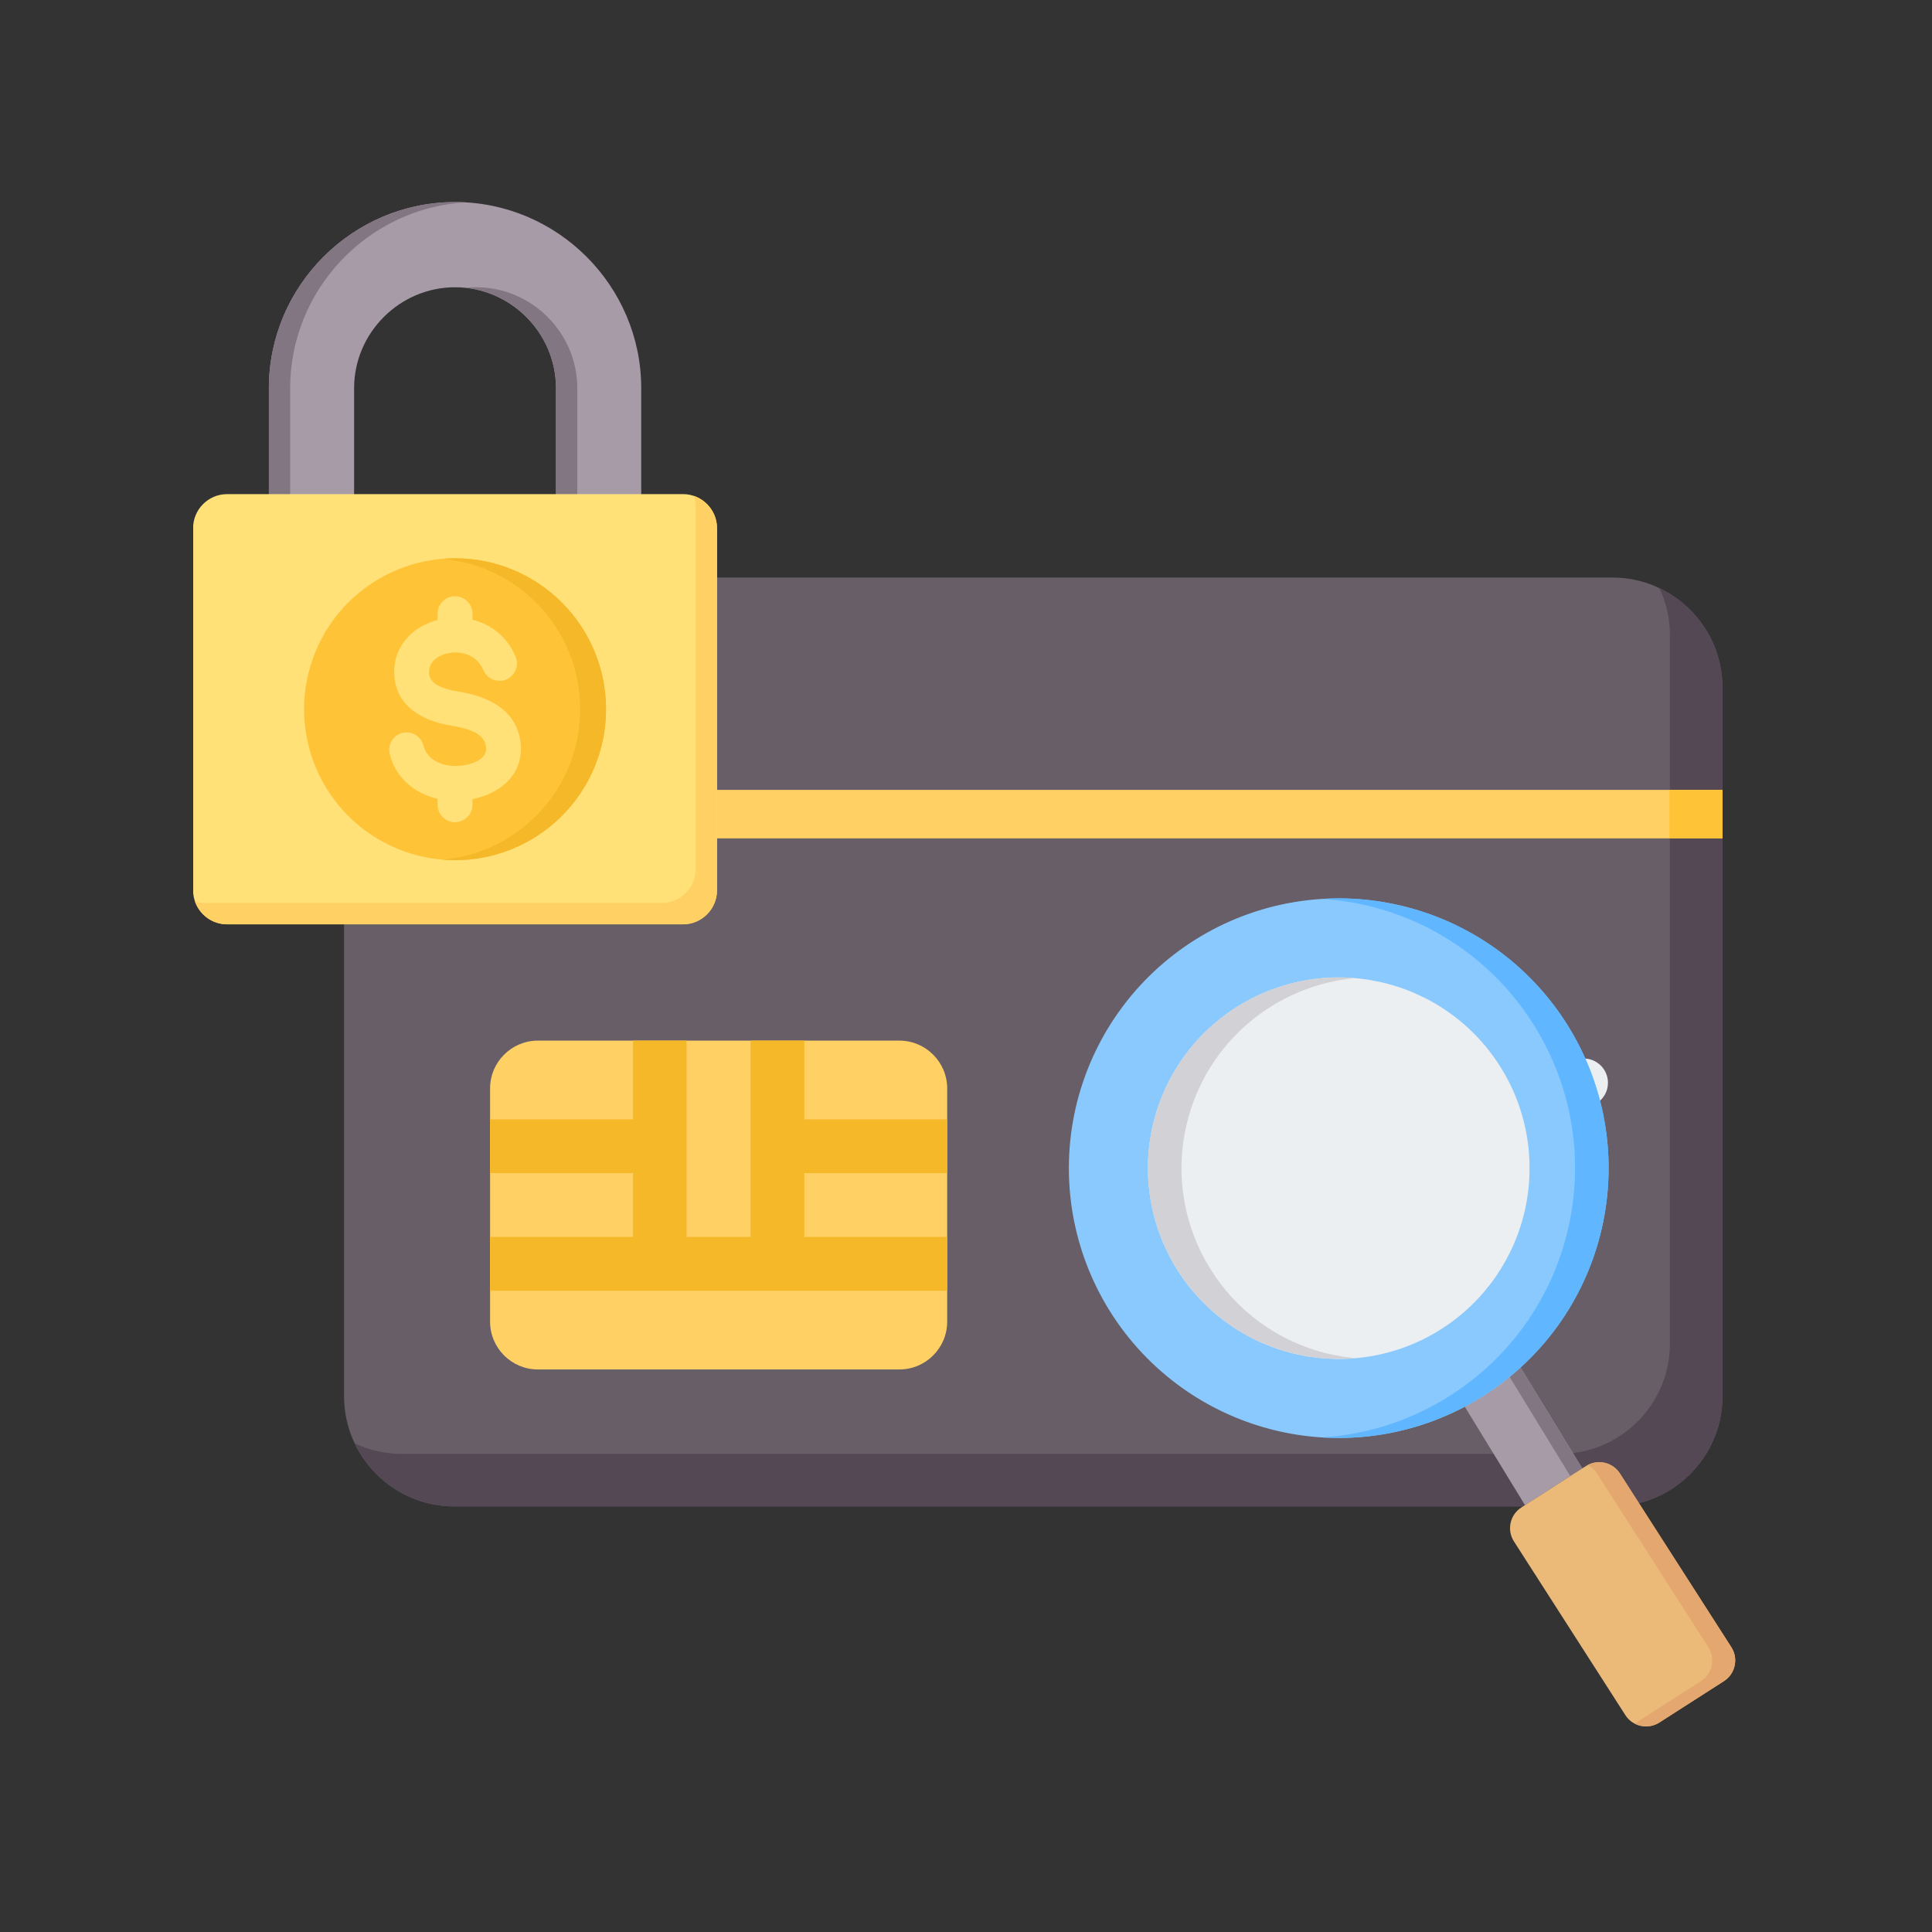 <svg xmlns="http://www.w3.org/2000/svg" xmlns:xlink="http://www.w3.org/1999/xlink" width="1080" zoomAndPan="magnify" viewBox="0 0 810 810" height="1080" preserveAspectRatio="xMidYMid meet" version="1.0"><rect x="0" y="0" width="810" height="810" fill="#333333" stroke="none"/><defs><clipPath id="158248d1db"><path d="M 112 84.645 L 269 84.645 L 269 227 L 112 227 Z M 112 84.645 " clip-rule="nonzero"/></clipPath><clipPath id="916029092c"><path d="M 112 84.645 L 243 84.645 L 243 227 L 112 227 Z M 112 84.645 " clip-rule="nonzero"/></clipPath><clipPath id="32254f3c0e"><path d="M 81 207 L 301 207 L 301 388 L 81 388 Z M 81 207 " clip-rule="nonzero"/></clipPath></defs><path fill="#685e68" d="M 722.152 585.449 L 722.152 288.25 C 722.152 262.883 701.391 242.129 676.02 242.129 L 190.387 242.129 C 165.012 242.129 144.254 262.883 144.254 288.25 L 144.254 585.449 C 144.254 610.812 165.012 631.566 190.387 631.566 L 676.02 631.566 C 701.395 631.566 722.152 610.812 722.152 585.449 Z M 722.152 585.449 " fill-opacity="1" fill-rule="evenodd"/><path fill="#544854" d="M 722.152 585.449 L 722.152 288.25 C 722.152 269.902 711.289 253.973 695.68 246.559 C 698.52 252.531 700.109 259.195 700.109 266.215 L 700.109 563.414 C 700.109 588.781 679.352 609.535 653.977 609.535 L 168.348 609.535 C 161.324 609.535 154.66 607.941 148.688 605.105 C 156.102 620.711 172.035 631.566 190.391 631.566 L 676.02 631.566 C 701.395 631.566 722.152 610.812 722.152 585.449 Z M 722.152 585.449 " fill-opacity="1" fill-rule="evenodd"/><path fill="#ffd064" d="M 144.23 331.16 L 722.176 331.16 L 722.176 351.5 L 144.23 351.5 Z M 144.23 331.16 " fill-opacity="1" fill-rule="evenodd"/><path fill="#ffc338" d="M 699.91 331.16 L 722.176 331.16 L 722.176 351.5 L 699.91 351.5 Z M 699.91 331.16 " fill-opacity="1" fill-rule="evenodd"/><path fill="#eceff1" d="M 663.965 443.781 C 669.582 443.781 674.141 448.336 674.141 453.953 C 674.141 459.57 669.582 464.125 663.965 464.125 L 491.414 464.125 C 485.797 464.125 481.242 459.57 481.242 453.953 C 481.242 448.336 485.797 443.781 491.414 443.781 Z M 663.965 443.781 " fill-opacity="1" fill-rule="evenodd"/><path fill="#eceff1" d="M 611.477 511.254 C 617.094 511.254 621.652 515.809 621.652 521.426 C 621.652 527.043 617.094 531.598 611.477 531.598 L 491.414 531.598 C 485.797 531.598 481.238 527.043 481.238 521.426 C 481.238 515.809 485.797 511.254 491.414 511.254 Z M 611.477 511.254 " fill-opacity="1" fill-rule="evenodd"/><path fill="#ffd064" d="M 377.094 436.285 L 225.484 436.285 C 214.477 436.285 205.469 445.285 205.469 456.293 L 205.469 554.141 C 205.469 565.148 214.477 574.152 225.484 574.152 L 377.094 574.152 C 388.102 574.152 397.109 565.148 397.109 554.141 L 397.109 456.293 C 397.109 445.285 388.102 436.285 377.094 436.285 Z M 377.094 436.285 " fill-opacity="1" fill-rule="evenodd"/><path fill="#f5b829" d="M 397.109 491.832 L 337.223 491.832 L 337.223 518.605 L 397.109 518.605 L 397.109 541.145 L 205.469 541.145 L 205.469 518.605 L 265.398 518.605 L 265.398 491.832 L 205.469 491.832 L 205.469 469.293 L 265.398 469.293 L 265.398 436.285 L 287.855 436.285 L 287.852 518.605 L 314.68 518.605 L 314.68 436.285 L 337.223 436.285 L 337.223 469.293 L 397.109 469.293 Z M 397.109 491.832 " fill-opacity="1" fill-rule="evenodd"/><g clip-path="url(#158248d1db)"><path fill="#a79ba7" d="M 233.102 226.379 L 268.836 226.379 L 268.836 162.742 C 268.836 119.82 233.719 84.715 190.781 84.715 C 147.84 84.715 112.727 119.816 112.727 162.742 L 112.727 223.219 L 148.461 223.219 L 148.461 162.742 C 148.461 139.535 167.566 120.434 190.781 120.434 C 213.996 120.434 233.102 139.539 233.102 162.742 Z M 233.102 226.379 " fill-opacity="1" fill-rule="evenodd"/></g><g clip-path="url(#916029092c)"><path fill="#837683" d="M 233.102 226.379 L 242.035 226.379 L 242.035 162.742 C 242.035 139.539 222.93 120.438 199.715 120.438 C 198.207 120.438 196.715 120.516 195.246 120.676 C 216.398 122.938 233.102 141.047 233.102 162.746 Z M 195.246 84.844 C 154.367 87.176 121.656 121.316 121.656 162.742 L 121.656 223.219 L 112.727 223.219 L 112.727 162.742 C 112.727 119.82 147.844 84.715 190.781 84.715 C 192.281 84.711 193.77 84.758 195.246 84.844 Z M 195.246 84.844 " fill-opacity="1" fill-rule="evenodd"/></g><g clip-path="url(#32254f3c0e)"><path fill="#ffe177" d="M 95.219 207.16 L 286.344 207.16 C 294.199 207.16 300.605 213.562 300.605 221.418 L 300.605 373.27 C 300.605 381.125 294.199 387.527 286.344 387.527 L 95.219 387.527 C 87.363 387.527 80.957 381.125 80.957 373.27 L 80.957 221.418 C 80.957 213.562 87.363 207.16 95.219 207.16 Z M 95.219 207.16 " fill-opacity="1" fill-rule="evenodd"/></g><path fill="#ffd064" d="M 290.918 207.914 C 296.543 209.828 300.605 215.164 300.605 221.418 L 300.605 373.27 C 300.605 381.125 294.199 387.531 286.344 387.531 L 95.219 387.531 C 88.965 387.531 83.625 383.469 81.711 377.848 C 83.148 378.336 84.688 378.602 86.289 378.602 L 277.41 378.602 C 285.266 378.602 291.676 372.195 291.676 364.344 L 291.676 212.488 C 291.676 210.891 291.406 209.352 290.918 207.914 Z M 290.918 207.914 " fill-opacity="1" fill-rule="evenodd"/><path fill="#ffc338" d="M 254.086 297.344 C 254.086 299.418 253.984 301.484 253.781 303.547 C 253.578 305.613 253.277 307.66 252.871 309.691 C 252.465 311.727 251.965 313.734 251.363 315.715 C 250.758 317.699 250.062 319.648 249.27 321.562 C 248.477 323.48 247.59 325.352 246.613 327.18 C 245.637 329.008 244.57 330.781 243.418 332.504 C 242.266 334.23 241.031 335.891 239.719 337.496 C 238.402 339.098 237.012 340.629 235.547 342.098 C 234.078 343.562 232.543 344.953 230.941 346.266 C 229.34 347.582 227.676 348.816 225.953 349.965 C 224.227 351.117 222.453 352.184 220.625 353.16 C 218.793 354.137 216.922 355.023 215.008 355.816 C 213.09 356.609 211.141 357.305 209.156 357.906 C 207.172 358.508 205.164 359.012 203.133 359.418 C 201.098 359.82 199.051 360.125 196.984 360.328 C 194.922 360.531 192.855 360.633 190.781 360.633 C 188.707 360.633 186.641 360.531 184.574 360.328 C 182.512 360.125 180.465 359.82 178.43 359.418 C 176.398 359.012 174.387 358.508 172.402 357.906 C 170.422 357.305 168.469 356.609 166.555 355.816 C 164.641 355.023 162.766 354.137 160.938 353.16 C 159.109 352.184 157.332 351.117 155.609 349.965 C 153.887 348.816 152.223 347.582 150.621 346.266 C 149.016 344.953 147.484 343.562 146.016 342.098 C 144.551 340.629 143.16 339.098 141.844 337.496 C 140.527 335.891 139.297 334.23 138.145 332.504 C 136.992 330.781 135.926 329.008 134.949 327.18 C 133.973 325.352 133.086 323.48 132.293 321.562 C 131.5 319.648 130.801 317.699 130.199 315.715 C 129.598 313.734 129.094 311.727 128.691 309.691 C 128.285 307.66 127.984 305.613 127.781 303.547 C 127.574 301.484 127.473 299.418 127.473 297.344 C 127.473 295.273 127.574 293.207 127.781 291.141 C 127.984 289.078 128.285 287.031 128.691 285 C 129.094 282.965 129.598 280.957 130.199 278.973 C 130.801 276.992 131.5 275.043 132.293 273.125 C 133.086 271.211 133.973 269.34 134.949 267.512 C 135.926 265.684 136.992 263.91 138.145 262.184 C 139.297 260.461 140.527 258.801 141.844 257.195 C 143.16 255.594 144.551 254.062 146.016 252.594 C 147.484 251.129 149.016 249.738 150.621 248.426 C 152.223 247.109 153.887 245.875 155.609 244.723 C 157.332 243.574 159.109 242.508 160.938 241.531 C 162.766 240.555 164.641 239.668 166.555 238.875 C 168.469 238.082 170.422 237.387 172.402 236.785 C 174.387 236.184 176.398 235.68 178.43 235.273 C 180.465 234.871 182.512 234.566 184.574 234.363 C 186.641 234.16 188.707 234.059 190.781 234.059 C 192.855 234.059 194.922 234.16 196.984 234.363 C 199.051 234.566 201.098 234.871 203.133 235.273 C 205.164 235.68 207.172 236.184 209.156 236.785 C 211.141 237.387 213.09 238.082 215.008 238.875 C 216.922 239.668 218.793 240.555 220.625 241.531 C 222.453 242.508 224.227 243.574 225.953 244.723 C 227.676 245.875 229.34 247.109 230.941 248.426 C 232.543 249.738 234.078 251.129 235.547 252.594 C 237.012 254.062 238.402 255.594 239.719 257.195 C 241.031 258.801 242.266 260.461 243.418 262.184 C 244.57 263.91 245.637 265.684 246.613 267.512 C 247.59 269.34 248.477 271.211 249.27 273.125 C 250.062 275.043 250.758 276.992 251.363 278.973 C 251.965 280.957 252.465 282.965 252.871 285 C 253.277 287.031 253.578 289.078 253.781 291.141 C 253.984 293.207 254.086 295.273 254.086 297.344 Z M 254.086 297.344 " fill-opacity="1" fill-rule="nonzero"/><path fill="#f5b829" d="M 190.781 234.059 C 225.742 234.059 254.086 262.395 254.086 297.348 C 254.086 332.301 225.742 360.633 190.781 360.633 C 188.953 360.633 187.148 360.551 185.363 360.398 C 217.789 357.652 243.246 330.473 243.246 297.348 C 243.246 264.219 217.789 237.043 185.363 234.293 C 187.148 234.141 188.953 234.059 190.781 234.059 Z M 190.781 234.059 " fill-opacity="1" fill-rule="evenodd"/><path fill="#ffe177" d="M 216.16 275.293 C 217.723 279.016 215.973 283.301 212.246 284.863 C 208.523 286.426 204.238 284.672 202.676 280.949 C 201.051 277.082 197.969 274.852 194.586 273.996 C 192.375 273.434 190.07 273.398 187.938 273.828 C 185.887 274.242 184.008 275.07 182.547 276.254 C 180.836 277.645 179.75 279.648 179.871 282.117 C 179.977 284.297 181.133 285.809 182.75 286.863 C 185.211 288.469 188.688 289.375 192.008 289.918 C 197.137 290.762 202.746 292.172 207.48 295.031 C 213.07 298.402 217.285 303.484 218.234 311.305 C 218.305 311.883 218.348 312.602 218.371 313.441 C 218.543 320.652 215.262 326.016 210.332 329.754 C 206.805 332.43 202.457 334.156 198.094 335.039 L 198.094 337.391 C 198.094 341.43 194.816 344.707 190.777 344.707 C 186.738 344.707 183.461 341.434 183.461 337.391 L 183.461 334.891 C 179.992 334.094 176.695 332.73 173.793 330.797 C 168.812 327.484 165 322.59 163.383 316.113 C 162.422 312.199 164.812 308.246 168.727 307.285 C 172.641 306.324 176.594 308.715 177.555 312.625 C 178.211 315.25 179.785 317.254 181.852 318.629 C 184.508 320.398 187.938 321.238 191.434 321.156 C 191.996 321.145 192.715 321.086 193.586 320.977 C 196.562 320.617 199.5 319.699 201.531 318.156 C 202.918 317.105 203.844 315.656 203.797 313.785 C 203.793 313.684 203.77 313.43 203.719 313.016 C 203.41 310.465 201.922 308.738 199.941 307.543 C 197.105 305.832 193.273 304.91 189.668 304.316 C 184.691 303.5 179.273 302.004 174.805 299.086 C 169.488 295.617 165.668 290.477 165.297 282.801 C 164.926 275.211 168.195 269.129 173.348 264.938 C 176.234 262.59 179.727 260.891 183.465 259.914 L 183.465 257.297 C 183.465 253.258 186.738 249.984 190.781 249.984 C 194.82 249.984 198.094 253.258 198.094 257.297 L 198.094 259.816 L 198.129 259.824 C 205.684 261.738 212.555 266.703 216.16 275.293 Z M 216.16 275.293 " fill-opacity="1" fill-rule="evenodd"/><path fill="#a79ba7" d="M 639.363 631.035 L 663.391 615.633 L 632.012 564.352 C 624.918 570.777 617.043 576.273 608.594 580.715 Z M 639.363 631.035 " fill-opacity="1" fill-rule="evenodd"/><path fill="#837683" d="M 639.363 631.035 L 663.391 615.633 L 632.012 564.352 C 630.516 565.707 628.984 567.023 627.418 568.293 L 658.355 618.852 L 639.359 631.027 Z M 614.375 577.457 C 612.48 578.598 610.551 579.684 608.594 580.715 L 608.773 581.012 C 610.676 579.883 612.543 578.695 614.375 577.457 Z M 614.375 577.457 " fill-opacity="1" fill-rule="evenodd"/><path fill="#8ac9fe" d="M 564.746 376.715 C 566.598 376.77 568.445 376.875 570.289 377.02 C 572.137 377.168 573.977 377.363 575.812 377.598 C 577.648 377.836 579.48 378.121 581.301 378.449 C 583.125 378.777 584.938 379.148 586.742 379.566 C 588.543 379.984 590.336 380.445 592.117 380.949 C 593.898 381.453 595.668 382 597.422 382.594 C 599.176 383.184 600.914 383.82 602.641 384.496 C 604.363 385.172 606.066 385.891 607.758 386.652 C 609.445 387.414 611.113 388.215 612.762 389.059 C 614.41 389.898 616.035 390.781 617.641 391.703 C 619.246 392.629 620.828 393.59 622.387 394.59 C 623.945 395.59 625.477 396.625 626.984 397.703 C 628.492 398.777 629.973 399.887 631.426 401.035 C 632.879 402.184 634.301 403.367 635.695 404.586 C 637.09 405.801 638.453 407.055 639.785 408.34 C 641.121 409.625 642.418 410.941 643.688 412.289 C 644.957 413.637 646.191 415.016 647.391 416.426 C 648.594 417.836 649.758 419.273 650.887 420.738 C 652.016 422.203 653.109 423.699 654.168 425.219 C 655.223 426.738 656.242 428.281 657.223 429.852 C 658.203 431.422 659.145 433.016 660.047 434.633 C 660.953 436.25 661.812 437.887 662.637 439.543 C 663.457 441.203 664.238 442.883 664.977 444.578 C 665.719 446.273 666.414 447.988 667.07 449.719 C 667.727 451.449 668.34 453.195 668.91 454.957 C 669.48 456.719 670.004 458.492 670.488 460.281 C 670.973 462.066 671.41 463.867 671.805 465.676 C 672.199 467.484 672.547 469.301 672.852 471.125 C 673.156 472.949 673.418 474.781 673.633 476.621 C 673.848 478.461 674.02 480.301 674.145 482.148 C 674.27 483.996 674.348 485.844 674.379 487.695 C 674.414 489.547 674.402 491.398 674.348 493.246 C 674.289 495.098 674.188 496.945 674.039 498.789 C 673.891 500.637 673.699 502.477 673.461 504.312 C 673.223 506.148 672.938 507.977 672.609 509.797 C 672.281 511.617 671.91 513.434 671.492 515.234 C 671.078 517.039 670.617 518.832 670.109 520.613 C 669.605 522.391 669.059 524.16 668.465 525.914 C 667.875 527.668 667.238 529.406 666.562 531.129 C 665.883 532.852 665.164 534.559 664.406 536.246 C 663.645 537.934 662.84 539.598 662 541.246 C 661.156 542.895 660.273 544.523 659.352 546.129 C 658.426 547.73 657.465 549.312 656.465 550.871 C 655.465 552.43 654.426 553.961 653.352 555.469 C 652.277 556.973 651.164 558.453 650.016 559.906 C 648.867 561.359 647.684 562.781 646.465 564.176 C 645.25 565.57 643.996 566.934 642.711 568.266 C 641.426 569.598 640.109 570.898 638.762 572.164 C 637.41 573.434 636.031 574.668 634.621 575.867 C 633.211 577.066 631.773 578.234 630.309 579.363 C 628.84 580.492 627.348 581.586 625.828 582.641 C 624.305 583.699 622.762 584.715 621.191 585.695 C 619.621 586.676 618.027 587.617 616.41 588.52 C 614.793 589.422 613.156 590.285 611.496 591.105 C 609.836 591.93 608.16 592.711 606.461 593.449 C 604.762 594.188 603.051 594.887 601.316 595.543 C 599.586 596.195 597.84 596.809 596.078 597.379 C 594.316 597.949 592.539 598.473 590.754 598.957 C 588.965 599.438 587.168 599.879 585.359 600.273 C 583.551 600.668 581.73 601.016 579.906 601.32 C 578.078 601.625 576.246 601.887 574.406 602.102 C 572.566 602.316 570.727 602.484 568.879 602.609 C 567.031 602.734 565.18 602.812 563.328 602.848 C 561.477 602.883 559.629 602.871 557.777 602.812 C 555.926 602.758 554.078 602.652 552.23 602.508 C 550.387 602.359 548.547 602.164 546.707 601.926 C 544.871 601.691 543.043 601.406 541.223 601.078 C 539.398 600.75 537.586 600.379 535.781 599.961 C 533.977 599.543 532.184 599.082 530.402 598.578 C 528.621 598.074 526.855 597.527 525.098 596.934 C 523.344 596.344 521.605 595.707 519.883 595.031 C 518.16 594.355 516.453 593.637 514.766 592.875 C 513.078 592.113 511.41 591.312 509.762 590.469 C 508.113 589.629 506.484 588.746 504.879 587.824 C 503.273 586.898 501.691 585.938 500.133 584.938 C 498.578 583.938 497.043 582.902 495.535 581.824 C 494.031 580.75 492.551 579.641 491.098 578.492 C 489.645 577.344 488.223 576.16 486.828 574.941 C 485.434 573.723 484.07 572.473 482.734 571.188 C 481.402 569.902 480.102 568.586 478.832 567.238 C 477.566 565.891 476.332 564.512 475.129 563.102 C 473.93 561.691 472.766 560.254 471.633 558.789 C 470.504 557.324 469.41 555.828 468.355 554.309 C 467.297 552.789 466.277 551.246 465.297 549.676 C 464.316 548.105 463.375 546.512 462.473 544.895 C 461.57 543.277 460.707 541.641 459.887 539.984 C 459.062 538.324 458.285 536.645 457.543 534.949 C 456.805 533.254 456.105 531.539 455.449 529.809 C 454.797 528.078 454.184 526.332 453.613 524.57 C 453.043 522.809 452.516 521.035 452.035 519.246 C 451.551 517.461 451.113 515.66 450.719 513.852 C 450.324 512.043 449.973 510.227 449.668 508.402 C 449.363 506.574 449.105 504.742 448.891 502.906 C 448.672 501.066 448.504 499.223 448.379 497.379 C 448.254 495.531 448.176 493.684 448.141 491.832 C 448.109 489.98 448.117 488.129 448.176 486.281 C 448.234 484.43 448.336 482.582 448.484 480.738 C 448.633 478.891 448.824 477.051 449.062 475.215 C 449.301 473.379 449.582 471.551 449.91 469.73 C 450.238 467.906 450.613 466.094 451.027 464.293 C 451.445 462.488 451.906 460.695 452.41 458.914 C 452.918 457.133 453.465 455.367 454.059 453.613 C 454.648 451.859 455.285 450.121 455.961 448.398 C 456.637 446.676 457.355 444.969 458.117 443.281 C 458.879 441.594 459.68 439.926 460.523 438.281 C 461.367 436.633 462.25 435.004 463.172 433.398 C 464.094 431.797 465.055 430.215 466.055 428.656 C 467.059 427.098 468.094 425.566 469.172 424.059 C 470.246 422.555 471.359 421.074 472.508 419.621 C 473.656 418.168 474.836 416.746 476.055 415.352 C 477.273 413.957 478.527 412.594 479.812 411.262 C 481.098 409.93 482.414 408.629 483.762 407.363 C 485.109 406.094 486.492 404.859 487.898 403.66 C 489.309 402.461 490.746 401.293 492.215 400.164 C 493.68 399.035 495.176 397.941 496.695 396.887 C 498.215 395.828 499.762 394.812 501.332 393.832 C 502.902 392.852 504.496 391.91 506.113 391.008 C 507.73 390.105 509.367 389.242 511.027 388.422 C 512.684 387.598 514.363 386.816 516.062 386.078 C 517.758 385.34 519.473 384.641 521.203 383.984 C 522.938 383.332 524.684 382.719 526.445 382.148 C 528.207 381.578 529.98 381.055 531.77 380.57 C 533.555 380.09 535.355 379.648 537.164 379.254 C 538.973 378.859 540.789 378.512 542.617 378.207 C 544.441 377.902 546.277 377.641 548.113 377.426 C 549.953 377.211 551.797 377.043 553.645 376.918 C 555.492 376.793 557.34 376.715 559.191 376.68 C 561.043 376.645 562.895 376.656 564.746 376.715 Z M 564.746 376.715 " fill-opacity="1" fill-rule="nonzero"/><path fill="#eceff1" d="M 600.238 419.918 C 601.383 420.555 602.512 421.223 603.621 421.914 C 604.73 422.605 605.824 423.328 606.902 424.074 C 607.977 424.82 609.031 425.594 610.07 426.391 C 611.109 427.188 612.125 428.012 613.121 428.859 C 614.121 429.707 615.094 430.582 616.051 431.477 C 617.004 432.371 617.938 433.293 618.844 434.234 C 619.754 435.176 620.641 436.141 621.5 437.125 C 622.363 438.109 623.199 439.113 624.012 440.141 C 624.824 441.168 625.613 442.215 626.375 443.277 C 627.133 444.344 627.867 445.426 628.578 446.527 C 629.285 447.629 629.965 448.746 630.617 449.879 C 631.27 451.016 631.895 452.164 632.492 453.332 C 633.09 454.496 633.656 455.676 634.195 456.867 C 634.734 458.059 635.242 459.266 635.723 460.484 C 636.203 461.703 636.652 462.93 637.07 464.172 C 637.488 465.41 637.879 466.66 638.234 467.918 C 638.594 469.18 638.922 470.445 639.215 471.723 C 639.512 472.996 639.773 474.277 640.008 475.566 C 640.242 476.855 640.441 478.148 640.609 479.445 C 640.777 480.742 640.918 482.043 641.02 483.348 C 641.125 484.652 641.199 485.961 641.242 487.27 C 641.281 488.574 641.289 489.883 641.266 491.191 C 641.242 492.5 641.188 493.809 641.102 495.113 C 641.012 496.422 640.895 497.723 640.742 499.023 C 640.59 500.324 640.406 501.621 640.191 502.91 C 639.977 504.203 639.73 505.488 639.453 506.766 C 639.176 508.047 638.863 509.316 638.523 510.582 C 638.184 511.844 637.812 513.098 637.41 514.344 C 637.008 515.59 636.574 516.824 636.113 518.051 C 635.648 519.273 635.156 520.484 634.633 521.688 C 634.113 522.887 633.559 524.074 632.98 525.246 C 632.398 526.418 631.789 527.578 631.152 528.719 C 630.516 529.863 629.848 530.988 629.156 532.102 C 628.461 533.211 627.742 534.305 626.996 535.379 C 626.25 536.453 625.477 537.512 624.68 538.547 C 623.879 539.586 623.055 540.602 622.207 541.598 C 621.359 542.598 620.488 543.57 619.59 544.523 C 618.695 545.48 617.773 546.41 616.832 547.32 C 615.891 548.23 614.926 549.113 613.941 549.977 C 612.957 550.836 611.949 551.676 610.922 552.484 C 609.895 553.297 608.852 554.086 607.785 554.848 C 606.719 555.605 605.637 556.34 604.535 557.047 C 603.434 557.758 602.316 558.438 601.18 559.09 C 600.047 559.742 598.895 560.367 597.73 560.965 C 596.562 561.559 595.387 562.129 594.191 562.664 C 593 563.203 591.793 563.715 590.574 564.191 C 589.355 564.672 588.125 565.121 586.887 565.539 C 585.645 565.957 584.395 566.348 583.137 566.703 C 581.875 567.062 580.609 567.391 579.332 567.684 C 578.059 567.98 576.777 568.242 575.488 568.477 C 574.199 568.707 572.906 568.91 571.609 569.078 C 570.309 569.246 569.008 569.383 567.703 569.488 C 566.398 569.594 565.09 569.668 563.781 569.707 C 562.473 569.75 561.164 569.758 559.855 569.734 C 558.547 569.711 557.238 569.656 555.934 569.57 C 554.625 569.48 553.324 569.363 552.023 569.211 C 550.723 569.059 549.426 568.875 548.133 568.66 C 546.844 568.445 545.559 568.199 544.277 567.922 C 543 567.645 541.727 567.332 540.461 566.992 C 539.199 566.652 537.941 566.281 536.695 565.879 C 535.449 565.477 534.215 565.043 532.992 564.582 C 531.766 564.117 530.555 563.625 529.352 563.105 C 528.152 562.582 526.965 562.031 525.793 561.449 C 524.617 560.867 523.461 560.262 522.316 559.621 C 521.172 558.984 520.047 558.32 518.934 557.629 C 517.824 556.934 516.73 556.215 515.656 555.469 C 514.582 554.723 513.523 553.949 512.484 553.152 C 511.449 552.352 510.43 551.531 509.434 550.68 C 508.438 549.832 507.461 548.961 506.508 548.066 C 505.551 547.168 504.621 546.25 503.711 545.309 C 502.801 544.367 501.918 543.402 501.055 542.418 C 500.191 541.434 499.355 540.426 498.543 539.398 C 497.73 538.375 496.945 537.328 496.184 536.262 C 495.422 535.199 494.688 534.113 493.98 533.016 C 493.27 531.914 492.59 530.797 491.938 529.66 C 491.285 528.527 490.66 527.375 490.062 526.211 C 489.465 525.047 488.898 523.867 488.359 522.676 C 487.82 521.48 487.312 520.277 486.832 519.059 C 486.355 517.84 485.906 516.609 485.484 515.371 C 485.066 514.129 484.68 512.883 484.32 511.621 C 483.961 510.363 483.637 509.098 483.34 507.82 C 483.047 506.547 482.781 505.266 482.547 503.977 C 482.316 502.688 482.113 501.395 481.945 500.098 C 481.777 498.801 481.641 497.496 481.535 496.191 C 481.43 494.887 481.355 493.582 481.316 492.273 C 481.273 490.965 481.266 489.656 481.289 488.348 C 481.312 487.039 481.367 485.734 481.457 484.426 C 481.543 483.121 481.66 481.816 481.812 480.516 C 481.965 479.219 482.148 477.922 482.363 476.629 C 482.578 475.34 482.824 474.055 483.105 472.777 C 483.383 471.496 483.691 470.227 484.031 468.961 C 484.371 467.699 484.742 466.441 485.145 465.199 C 485.547 463.953 485.98 462.719 486.445 461.492 C 486.906 460.27 487.398 459.055 487.922 457.855 C 488.445 456.656 488.996 455.469 489.578 454.297 C 490.156 453.121 490.766 451.965 491.406 450.82 C 492.043 449.68 492.707 448.551 493.402 447.441 C 494.094 446.332 494.812 445.238 495.559 444.164 C 496.309 443.086 497.078 442.031 497.879 440.992 C 498.676 439.957 499.5 438.938 500.348 437.941 C 501.195 436.945 502.07 435.969 502.965 435.016 C 503.863 434.062 504.781 433.129 505.723 432.223 C 506.664 431.312 507.629 430.426 508.613 429.566 C 509.602 428.703 510.605 427.867 511.633 427.055 C 512.66 426.242 513.707 425.457 514.77 424.695 C 515.836 423.934 516.922 423.199 518.023 422.492 C 519.121 421.785 520.242 421.105 521.375 420.453 C 522.512 419.801 523.66 419.176 524.828 418.578 C 525.992 417.98 527.172 417.414 528.363 416.875 C 529.559 416.336 530.766 415.828 531.98 415.348 C 533.199 414.871 534.43 414.422 535.672 414 C 536.91 413.582 538.16 413.195 539.422 412.836 C 540.68 412.48 541.945 412.152 543.223 411.855 C 544.496 411.562 545.781 411.297 547.07 411.066 C 548.355 410.832 549.648 410.633 550.949 410.465 C 552.246 410.293 553.547 410.156 554.855 410.051 C 556.16 409.945 557.465 409.875 558.773 409.832 C 560.082 409.793 561.391 409.785 562.699 409.805 C 564.012 409.828 565.316 409.887 566.625 409.973 C 567.93 410.059 569.234 410.18 570.535 410.332 C 571.836 410.484 573.129 410.664 574.422 410.879 C 575.715 411.098 577 411.344 578.277 411.621 C 579.559 411.898 580.828 412.207 582.094 412.547 C 583.359 412.891 584.613 413.262 585.859 413.664 C 587.105 414.066 588.34 414.496 589.566 414.961 C 590.789 415.422 592.004 415.914 593.203 416.438 C 594.402 416.961 595.59 417.512 596.766 418.094 C 597.938 418.672 599.098 419.281 600.238 419.918 Z M 600.238 419.918 " fill-opacity="1" fill-rule="nonzero"/><path fill="#60b7ff" d="M 587.098 379.633 C 647.934 393.895 685.688 454.754 671.426 515.57 C 658.641 570.078 608.41 606.043 554.324 602.652 C 602.824 599.602 645.672 565.305 657.336 515.57 C 671.598 454.754 633.844 393.891 573.008 379.633 C 566.699 378.156 560.391 377.246 554.129 376.852 C 564.934 376.172 576.016 377.035 587.098 379.633 Z M 587.098 379.633 " fill-opacity="1" fill-rule="evenodd"/><path fill="#d1d1d6" d="M 568.387 569.43 C 560.102 570.168 551.555 569.621 543.012 567.617 C 499.996 557.535 473.297 514.5 483.383 471.496 C 492.582 432.262 529.227 406.613 568.25 410.074 C 534.809 413.055 505.555 437.031 497.473 471.496 C 487.387 514.5 514.086 557.535 557.102 567.617 C 560.871 568.5 564.641 569.094 568.387 569.43 Z M 568.387 569.43 " fill-opacity="1" fill-rule="evenodd"/><path fill="#ecba78" d="M 695.652 722.195 L 722.77 704.812 C 727.531 701.762 728.93 695.367 725.875 690.605 L 679.148 617.75 C 676.094 612.988 669.699 611.59 664.938 614.641 L 637.82 632.023 C 633.059 635.074 631.66 641.469 634.715 646.23 L 681.445 719.086 C 684.496 723.848 690.891 725.246 695.652 722.195 Z M 695.652 722.195 " fill-opacity="1" fill-rule="evenodd"/><path fill="#e3a76f" d="M 695.652 722.195 L 722.77 704.812 C 727.531 701.762 728.93 695.367 725.875 690.605 L 679.148 617.75 C 676.246 613.227 670.332 611.738 665.668 614.215 C 667.191 615.016 668.531 616.203 669.523 617.75 L 716.25 690.605 C 719.305 695.367 717.91 701.762 713.145 704.812 L 686.027 722.195 C 685.789 722.348 685.547 722.488 685.297 722.621 C 688.473 724.285 692.434 724.258 695.652 722.195 Z M 695.652 722.195 " fill-opacity="1" fill-rule="evenodd"/></svg>